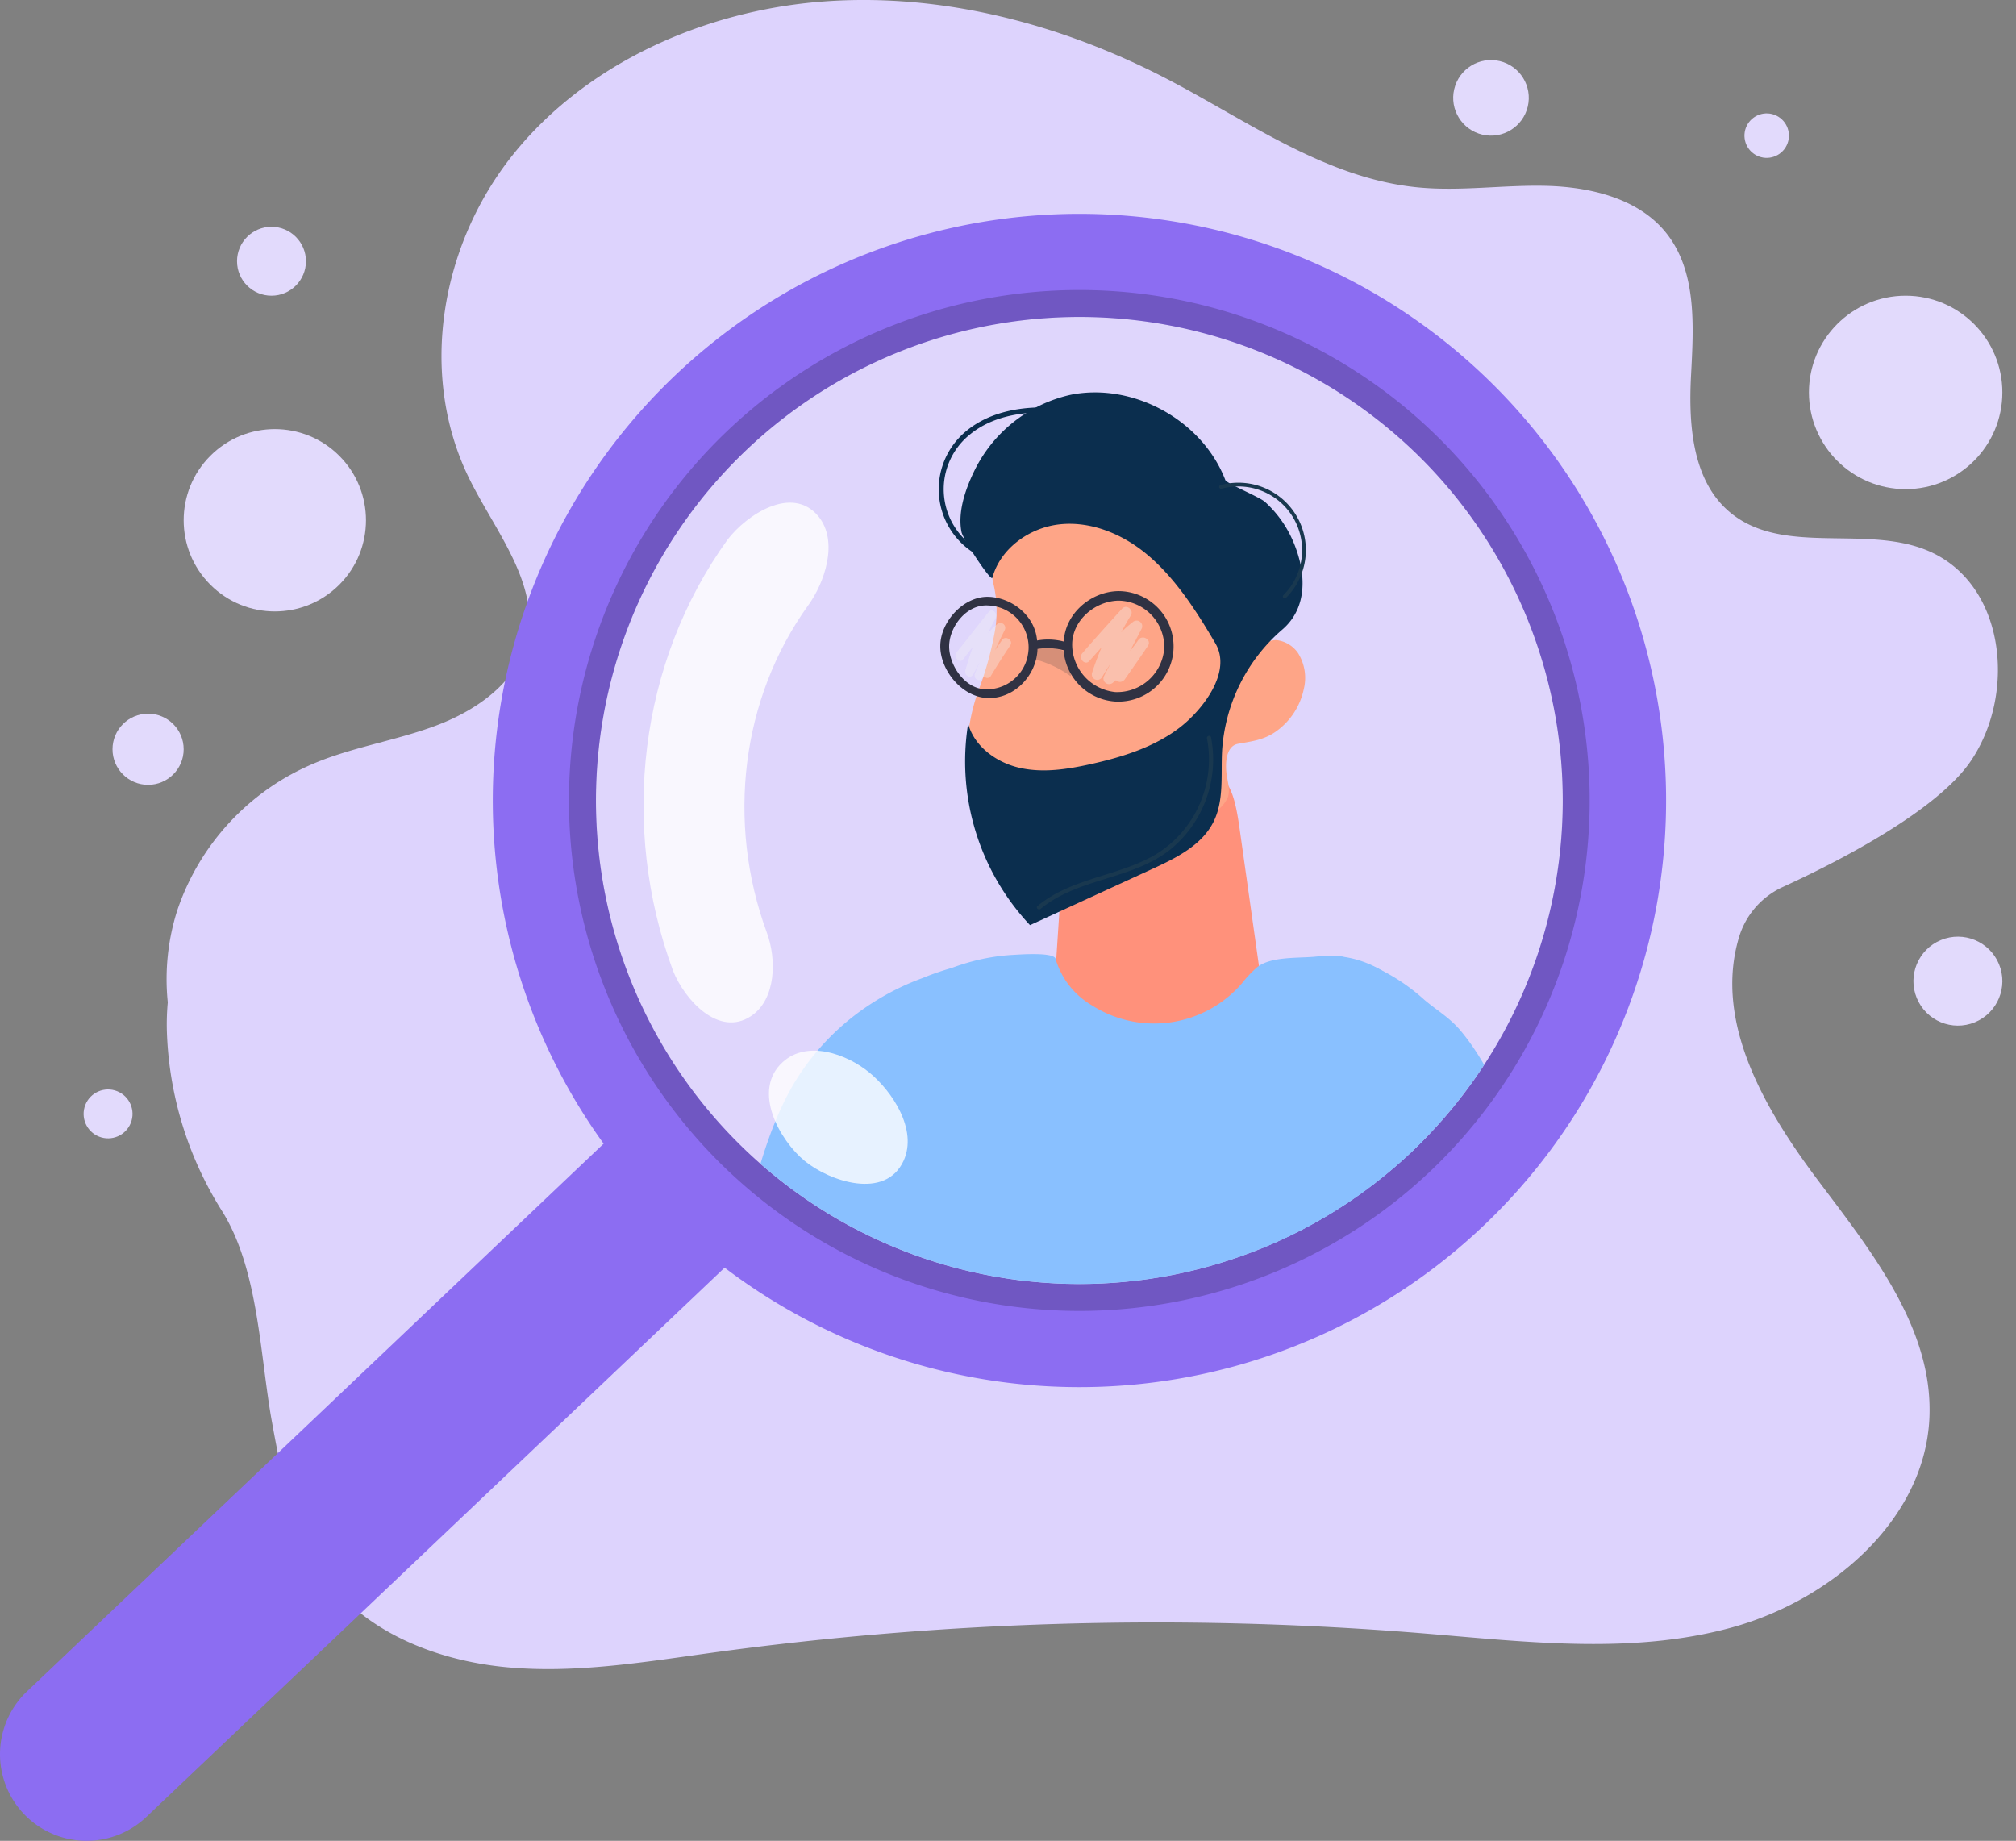 <svg xmlns="http://www.w3.org/2000/svg" xmlns:xlink="http://www.w3.org/1999/xlink" width="340.642" height="311.046" viewBox="0 0 340.642 311.046"><rect x="0" y="0" width="340.642" height="311.046" fill="#808080" stroke="none"/><defs><style>.a{fill:none;}.b{fill:#e2dafc;}.c{fill:#ddd3fd;}.d,.q{fill:#f2f2f2;}.d{opacity:0.1;}.e{fill:#8c6df2;}.f,.n{opacity:0.2;}.g{clip-path:url(#a);}.h{opacity:0.05;}.i{fill:#0b2e4e;}.j{fill:#061f33;}.k{fill:#ff917b;}.l{fill:#fea587;}.m{fill:#89c0ff;}.o{fill:#36353d;}.p{fill:#303243;}.q{opacity:0.35;}.r{fill:#19384f;}.s{opacity:0.8;}.t{fill:#fff;}</style><clipPath id="a"><path class="a" d="M741.034,693.819a81.7,81.7,0,1,1,3.274-115.5A81.8,81.8,0,0,1,741.034,693.819Z" transform="translate(-603.256 -552.767)"/></clipPath></defs><g transform="translate(-58.646 -263)"><g transform="translate(71.541 271.847)"><circle class="b" cx="15.403" cy="15.403" r="15.403" transform="translate(11.758 79.062) rotate(-45)"/><circle class="b" cx="5.823" cy="5.823" r="5.823" transform="translate(27.154 29.472)"/><circle class="b" cx="16.342" cy="16.342" r="16.342" transform="translate(292.759 41.118)"/><circle class="b" cx="3.757" cy="3.757" r="3.757" transform="translate(280.451 15.29) rotate(-58.283)"/><circle class="b" cx="7.514" cy="7.514" r="7.514" transform="translate(308.113 152.871) rotate(-22.5)"/><circle class="b" cx="4.132" cy="4.132" r="4.132" transform="translate(0 181.686) rotate(-68.367)"/><circle class="b" cx="6.011" cy="6.011" r="6.011" transform="translate(6.116 111.746)"/><circle class="b" cx="6.387" cy="6.387" r="6.387" transform="matrix(0.23, -0.973, 0.973, 0.23, 231.354, 12.431)"/></g><path class="c" d="M508.16,355.932c-10.229-4.109-23.4.682-32.271-5.69-7.192-5.164-7.906-15.11-7.459-23.709s1.089-18.183-4.7-24.771c-4.672-5.316-12.417-7.162-19.669-7.355s-14.529.953-21.749.257c-15.538-1.5-28.645-11.147-42.363-18.293-17.776-9.259-38.1-14.66-58.272-13.108S281.616,273.8,269.327,289.2s-15.96,37.329-7.258,54.825c4.492,9.032,12.214,18.137,9.494,27.8-1.877,6.668-8.406,11.217-15.114,13.751s-13.959,3.609-20.571,6.367a41.2,41.2,0,0,0-23.246,24.945,38.327,38.327,0,0,0-1.583,15.474,41.526,41.526,0,0,0-.162,4.567,60.457,60.457,0,0,0,9.391,30.8c6.147,9.9,6.326,24.236,8.37,35.514,1.7,9.353,3.555,19.088,9.357,26.677,6.98,9.13,18.744,13.7,30.294,14.79s23.142-.857,34.634-2.435a552.585,552.585,0,0,1,120.133-3.292c17.454,1.429,35.356,3.651,52.229-.977s32.674-18.231,33.421-35.467a32.727,32.727,0,0,0-.828-8.744c-2.6-11.364-10.644-21.578-17.889-31.206-9.055-12.034-17.759-26.828-13.465-41.2l.019-.065a13.662,13.662,0,0,1,7.41-8.457c8.567-3.92,25.978-12.671,31.811-21.373C523.555,379.883,521.441,361.266,508.16,355.932Z" transform="translate(-124.055 0)"/><ellipse class="d" cx="87.915" cy="89.715" rx="87.915" ry="89.715" transform="translate(120.912 430.933) rotate(-60.839)"/><path class="e" d="M313.088,489.617A99.126,99.126,0,0,0,160.642,615.683L63.23,708.212a14.633,14.633,0,1,0,20.1,21.273l97.753-92.85A99.126,99.126,0,0,0,313.088,489.617ZM297.151,617.081a81.7,81.7,0,1,1,3.274-115.5A81.8,81.8,0,0,1,297.151,617.081Z" transform="translate(0 -159.436)"/><path class="f" d="M727.577,555.158a86.252,86.252,0,1,0-3.456,121.93A86.349,86.349,0,0,0,727.577,555.158ZM721,673.782a81.7,81.7,0,1,1,3.274-115.5A81.8,81.8,0,0,1,721,673.782Z" transform="translate(-423.846 -216.137)"/><g transform="translate(159.373 316.593)"><g class="g" transform="translate(0 0)"><ellipse class="h" cx="104.39" cy="5.013" rx="104.39" ry="5.013" transform="translate(-44.34 382.307)"/><g transform="translate(-12.199 12.712)"><g transform="translate(0 244.686)"><path class="i" d="M840.314,2030.906c1.68-15.3,3.341-30.665,3.094-46.081a146.446,146.446,0,0,0-2.03-22.8c-.543-3.116-1.5-6.14-2.018-9.236-.48-2.9-1.182-5.477-3.962-7.038-2.427-1.364-5.365-1.331-8.147-1.262l-54.2,1.337c-3.5.087-7.316.291-9.94,2.609-2.224,1.966-3.077,5.016-3.824,7.889-1.637,6.3-3.641,12.419-3.889,18.946q-2.784,73.308-5.569,146.617l-.736,19.393q-.368,9.7-.737,19.393t-.736,19.393q-.184,4.848-.368,9.7c-.127,3.337-.548,6.657-.865,9.99a5.752,5.752,0,0,0-.007,1.546c.28,1.574,1.431,1.331,2.743,1.329l4.2-.008a3.657,3.657,0,0,0,1.82-.319,3.544,3.544,0,0,0,1.323-1.949c2.224-5.789,4.138-11.67,5.968-17.591s3.549-11.862,5.172-17.834,3.151-11.97,4.6-17.988c1.742-7.249,3.053-14.288,2.285-21.64-.844-8.081-1.236-16.327.567-24.316,1.576-6.979,4.757-13.489,7.557-20.089a196.46,196.46,0,0,0,15.569-76.346c.007-7.908,2.411-16.052,3.7-23.931q.856,19.381,1.713,38.761t1.713,38.761q.857,19.381,1.713,38.761t1.713,38.761q.857,19.381,1.713,38.761c.214,4.848.4,9.7.6,14.547.2,4.939.941,9.915,1.409,14.838l7.042.458a3.032,3.032,0,0,0,1.285-.1c1.416-.544,1.51-2.968,1.612-4.2,1.268-15.209,5.338-30,6.589-45.21,1.332-16.2,2.515-32.418,3.7-48.632,1.42-19.453,3.6-38.5,5.729-57.857Z" transform="translate(-707.666 -1944.464)"/><g transform="translate(50.54 4.597)"><path class="j" d="M890.158,1977.948a259.827,259.827,0,0,1-76.561,3.563,3.377,3.377,0,0,1-3.011-3.788l.254-1.976a3.367,3.367,0,0,1,3.675-2.924,250.934,250.934,0,0,0,73.914-3.442,3.367,3.367,0,0,1,3.928,2.558l.444,1.948A3.376,3.376,0,0,1,890.158,1977.948Z" transform="translate(-810.559 -1969.317)"/></g><path class="j" d="M537.87,3341.513a219.135,219.135,0,0,0,25.979.368,106.825,106.825,0,0,0,12.869-.98,18.762,18.762,0,0,1,3.942-.6c1.758.058,3.529.063,4.865-1.258a3.242,3.242,0,0,0,.906-1.534,5.811,5.811,0,0,0,.1-1.4c-.011-1.884.008-3.77-.034-5.653a4.966,4.966,0,0,0-.708-3.133c-1.574-1.884-6.246-.912-8.4-.9a3.614,3.614,0,0,0-1.847.335,5.94,5.94,0,0,0-1.358,1.534c-1.152,1.4-2.758,1.718-4.475,1.906-5.256.574-10.409,1.564-15.643,2.342-2.68.4-5.3,1.081-8,1.53a15.969,15.969,0,0,0-6.047,1.86c-1.785,1.136-3.106,3.249-2.628,5.284Z" transform="translate(-537.298 -3070.619)"/><path class="j" d="M1098.737,3348.827l-1.613-4.258q-.4-1.064-.807-2.129a3.172,3.172,0,0,0-1.018-1.467,5.093,5.093,0,0,0-3.679-.78l-4.916.253a4.464,4.464,0,0,0-2.113.461,4.335,4.335,0,0,0-1.524,2.225l-2.273,5.58a4.248,4.248,0,0,0-.4,3.231c.685,1.561,2.828,1.743,4.558,1.684l11.24-.382a3.611,3.611,0,0,0,2.463-.7C1099.606,3351.615,1099.2,3350.058,1098.737,3348.827Z" transform="translate(-979.793 -3082.027)"/></g><path class="k" d="M1028.877,973.444c4.75-1.589,9.672-2.942,14.325-4.79,8.469-3.364,9.771,1.552,10.792,8.8q1.853,13.142,3.707,26.284c1.141,8.093-7.832,10.831-14.644,11.769a25.346,25.346,0,0,1-11.231-.563,12.787,12.787,0,0,1-8.2-7.268c-.992-2.658-.819-5.589-.633-8.42q.636-9.665,1.273-19.329c.113-1.718.291-3.589,1.482-4.831A7.442,7.442,0,0,1,1028.877,973.444Z" transform="translate(-933.043 -903.565)"/><path class="l" d="M955.455,703.369c-3.107,1.633-5.012,4.09-6.835,6.992a14.187,14.187,0,0,0-.888,1.523,4.787,4.787,0,0,0-.29.788,4.033,4.033,0,0,1-.157.765c-.124.238-.4.443-.554.677a3.89,3.89,0,0,0-.388.791c-.2.554.138,1.12.213,1.7a10.3,10.3,0,0,0,.141,1.876,19.835,19.835,0,0,1,.279,8.767,56.277,56.277,0,0,1-2.615,9.409,31.821,31.821,0,0,0-1.974,9.537,13.742,13.742,0,0,0,1.553,6.71,25.586,25.586,0,0,1,1.472,2.537,21.676,21.676,0,0,0,1.255,2.818,19.2,19.2,0,0,0,9.877,8.294,20.5,20.5,0,0,0,16.526-1.262c3.849-2.068,7.3-5.173,10.88-7.69a5.915,5.915,0,0,0,2.437-2.6c.464-1.318-.054-2.751-.216-4.138-.209-1.79-.04-4.585,1.945-4.947,2.3-.42,4.272-.623,6.285-1.992a11.732,11.732,0,0,0,4.841-7.279,7.893,7.893,0,0,0-1.016-6.126,5.181,5.181,0,0,0-3.574-2.13c-.552-.057-1.67.376-2.1.165-.536-.261-1.07-1.718-1.377-2.231-1.993-3.339-4.009-6.666-6.135-9.922-3.67-5.619-7.991-11.286-14.213-13.8A18.563,18.563,0,0,0,955.455,703.369Z" transform="translate(-867.464 -686.536)"/><path class="i" d="M967.235,648.566c-4.026-3.235-9.187-5.315-14.323-4.78s-10.082,4.058-11.427,9.044c-.192.714-4.962-6.491-5.213-7.744-.657-3.28.594-7.021,1.993-9.966a23.876,23.876,0,0,1,16.569-13.243c10.571-2.038,22.145,4.381,26.014,14.427.231.6,5.745,2.839,6.7,3.693a19.1,19.1,0,0,1,4.78,6.725c2.206,5.181,2.508,11.124-1.865,14.864A29.484,29.484,0,0,0,980.3,682.071c-.221,4.051.365,8.346-1.443,11.978-1.986,3.989-6.331,6.127-10.38,7.988l-20.631,9.479a40.376,40.376,0,0,1-10.457-34.03c1.073,3.891,4.832,6.593,8.772,7.468s8.05.225,11.989-.653c5.311-1.185,10.659-2.847,14.977-6.158,3.821-2.93,8.9-9.363,6.053-14.22C975.978,658.454,972.232,652.581,967.235,648.566Z" transform="translate(-862.334 -621.5)"/><path class="m" d="M803.492,1151.454a20.213,20.213,0,0,0-8.108-13.43,17.223,17.223,0,0,0-11.763-2.989c-2.982.358-7.779-.1-10.221,1.819a20.155,20.155,0,0,0-2.587,2.743q-.109.126-.22.249a19.6,19.6,0,0,1-25.174,3.422,13.482,13.482,0,0,1-6.082-7.825c-.286-1.177-6.131-.725-6.988-.682a34.3,34.3,0,0,0-7.875,1.333q-1.394.406-2.729.906a45.077,45.077,0,0,0-4.884,1.691,42.828,42.828,0,0,0-8.669,4.326,41.31,41.31,0,0,0-13.161,13.656c-3.622,6.187-5.568,13.186-7.477,20.1l-10.984,39.766a41.127,41.127,0,0,0-1.544,7.277c-.209,2.368.087,4.981,1.745,6.684,3,3.085,6.383,1.211,9.617.033a30.06,30.06,0,0,0,10.708-7.084,55.883,55.883,0,0,0,5.045-5.837c1.986-2.6,3.255-6.053,4.4-9.1q.958-2.552,1.694-5.182.377-1.35.7-2.717a5.4,5.4,0,0,1,.427-1.613c4.943,5.972,2.473,17.892,1.377,24.818l-10.07,63.641c-.355,2.243-.552,4.935,1.2,6.379,1.141.941,2.746,1.005,4.224,1.021q33.222.366,66.41-1.752c2.933-.187,6.169-.528,8.156-2.693,2.311-2.516,1.979-6.392,1.609-9.788a163.6,163.6,0,0,1,1.409-45.331c1.238-7.209,3.48-14.117,4.753-21.29,1.341-7.561,2.042-15.217,3.247-22.8,1.209-7.608,6.743-14.72,8.953-22.233C802.34,1163.14,804.451,1157.664,803.492,1151.454Z" transform="translate(-649.505 -1039.733)"/><g transform="translate(70.357 33.575)"><g class="n" transform="translate(14.719 9.48)"><path class="o" d="M1002.645,854.66a3.1,3.1,0,0,1,.7.27,2.8,2.8,0,0,1,1.218,1.9,8.741,8.741,0,0,1,.051,2.365,18.543,18.543,0,0,0-7.316-3.147,4.817,4.817,0,0,1,.164-1.161c.266-.414.972-.379,1.4-.469A8.024,8.024,0,0,1,1002.645,854.66Z" transform="translate(-997.287 -854.289)"/></g><path class="p" d="M947.8,803.032c-4.629.057-9,3.753-9.241,8.519a10.462,10.462,0,0,0-4.508-.175c-.347-4.233-4.305-7.263-8.216-7.381-4.144-.125-8.11,4.138-8.137,8.3-.026,4.065,3.57,8.5,7.751,8.789,4.645.326,8.553-3.788,8.672-8.282V812.8a10.831,10.831,0,0,1,4.421.221,9.359,9.359,0,0,0,8.689,8.67,9.338,9.338,0,1,0,.569-18.66Zm-22.313,16.6c-3.653-.007-6.315-4.118-6.294-7.29.021-3.236,2.885-7.12,6.6-6.885a7.09,7.09,0,0,1-.308,14.175Zm21.793.459a8.1,8.1,0,0,1-7.3-7.929c-.044-4.171,3.824-7.418,7.772-7.521a7.828,7.828,0,0,1,7.787,7.96A7.973,7.973,0,0,1,947.284,820.09Z" transform="translate(-917.702 -803.031)"/><path class="q" d="M939.4,825.748c-.371.582-.757,1.143-1.154,1.683q.779-1.672,1.613-3.357a.818.818,0,0,0-1.241-1.037,12.665,12.665,0,0,0-1.551,1.529c.4-.865.824-1.72,1.293-2.563.437-.785-.6-1.759-1.187-1.027-1.809,2.245-3.592,4.564-5.4,6.8-.637.786.435,2,1.067,1.2.565-.709,1.12-1.422,1.675-2.136-.476,1.311-.9,2.646-1.269,3.992-.243.88.913,1.493,1.328.686.372-.722.746-1.449,1.14-2.164q-.413.947-.822,1.888c-.366.838.464,1.639,1.12,1.044.144-.13.283-.265.424-.4a.691.691,0,0,0,1.126-.134c1.018-1.693,2.093-3.4,3.257-5.125C941.423,825.727,939.967,824.851,939.4,825.748Z" transform="translate(-929.006 -817.446)"/><path class="q" d="M1055.9,823.053c-.443.651-.917,1.276-1.415,1.875q.981-1.857,1.958-3.745a.948.948,0,0,0-1.482-1.148,18.327,18.327,0,0,0-1.952,1.718q.768-1.445,1.637-2.868c.541-.882-.729-1.954-1.484-1.125-2.266,2.488-4.525,4.985-6.718,7.524-.73.845.434,2.171,1.187,1.314q1.01-1.15,2.078-2.322-.929,2.153-1.63,4.352a.921.921,0,0,0,1.637.78c.482-.788.975-1.581,1.495-2.364q-.547,1.038-1.085,2.067a.951.951,0,0,0,1.446,1.181c.189-.141.372-.288.557-.434a.981.981,0,0,0,1.464-.126c1.314-1.867,2.645-3.766,3.935-5.694C1058.21,823.028,1056.586,822.05,1055.9,823.053Z" transform="translate(-1022.448 -814.792)"/></g><path class="r" d="M1006.507,964.481c6.337-5.251,15.407-4.913,21.855-9.979a19.623,19.623,0,0,0,6.954-19.022c-.089-.448-.774-.258-.685.189a18.813,18.813,0,0,1-8.6,19.567c-6.331,3.756-14.237,3.941-20.03,8.742-.352.292.152.792.5.5Z" transform="translate(-919.218 -877.2)"/><path class="r" d="M1172.82,705.273a10.757,10.757,0,0,1,10.464,17.984c-.283.294.165.744.449.449a11.392,11.392,0,0,0-11.081-19.045.318.318,0,0,0,.169.612Z" transform="translate(-1054.958 -688.993)"/><path class="i" d="M958.144,643.514a21.163,21.163,0,0,0-10.4-6.335,49.5,49.5,0,0,0-14.034-1.978c-4.511.017-9.165,1.033-12.724,3.949a12.72,12.72,0,0,0,2.975,21.556c.493.221.924-.509.427-.731a11.877,11.877,0,0,1-2.8-20.227c3.456-2.82,8.034-3.719,12.391-3.7a50.462,50.462,0,0,1,12.512,1.658c4.216,1.114,8.207,3.022,11.06,6.405.352.417.948-.184.6-.6Z" transform="translate(-846.191 -632.667)"/><g transform="translate(86.666 95.18)"><path class="l" d="M1098.369,1587.96l-7.59-7.021a19.808,19.808,0,0,0-7.014-4.334c-2.6-.932-6.284.112-8.931.712-6.694,1.516-13.005,4.218-19.627,5.967-7.9,2.086-16.92,3.165-25.033,1.94-.32-.048-.652-.1-.988-.142l-.2-.226c-1.973-2.245-4.122-4.336-6.171-6.528-1.871-2-3.877-4.382-3.572-7.106.1-.861.425-1.681.548-2.538a2.659,2.659,0,0,0-.662-2.4,2.186,2.186,0,0,0-2.482-.1,4.069,4.069,0,0,0-1.6,2.059,9.024,9.024,0,0,0-.539,2.119,11.819,11.819,0,0,0,.337,4.794c.294,1.045,1.56,2.5.647,3.39-1.839,1.784-4.983,2.3-7.2,3.44a4.393,4.393,0,0,0-2.287,2.218,2,2,0,0,0,1.186,2.626c.517.111,1.269.1,1.322.628.032.317-.262.556-.483.785a2.378,2.378,0,0,0-.058,3.13,5.18,5.18,0,0,1,.767.837c.448.8-.1,1.769-.134,2.683-.052,1.3.949,1.71,1.546,2.659s.67,2.061,1.529,2.889c1.145,1.105,2.91,1.2,4.5,1.109,2.264-.136,4.44-.794,6.722-.762,2.826.039,5.678.364,8.5.543.311.02.626.038.941.048.845.089,1.7.158,2.547.214a174.816,174.816,0,0,0,61.339-6.961c1.469-.444,3.039-.975,3.822-1.935C1101.346,1591.1,1099.837,1589.317,1098.369,1587.96Z" transform="translate(-1005.884 -1486.365)"/><path class="m" d="M1255.722,1234.21c-.078-.491-.163-.981-.248-1.47a325.651,325.651,0,0,0-19.583-67.686c-2.36-5.739-4.936-11.5-8.914-16.258-1.844-2.208-4-3.415-6.131-5.224a33.126,33.126,0,0,0-8.2-5.465,16.964,16.964,0,0,0-4.067-1.175c-.205-.1-.41-.2-.619-.3-3.018-1.415-7.343.34-9.637,2.452-2.407,2.216-4.91,3.5-5.486,6.722-.45,1.317-1.785,4.159-2.2,5.44-2.033,6.3-1.3,12.361-.811,19.066.7,9.505,4.25,18.624,9.021,26.874s10.748,15.728,16.7,23.171q1.491,1.864,2.993,3.726c.2.457.4.915.587,1.377a5.014,5.014,0,0,0-3.165.416,18.28,18.28,0,0,1-2.451,1.209c-1.6.523-3.729.721-4.565,2.424a3.66,3.66,0,0,0,.188,3.169,15.028,15.028,0,0,0,1.92,2.662,25.8,25.8,0,0,1,5.615,15.09l26.372,1.464a22.361,22.361,0,0,0,6.308-.247C1257.323,1249.795,1257.166,1240.875,1255.722,1234.21Z" transform="translate(-1155.366 -1136.12)"/></g></g></g></g><g class="s" transform="translate(167.377 347.932)"><path class="t" d="M664.674,808.982h0c-5.428,3.583-11.193-2.748-13.16-7.691-9.024-24.466-5.7-52.155,9.21-72.819,3.141-4.13,10.866-9.347,15.35-3.964h0c3.492,4.269,1.037,11.288-1.738,15.088-11.295,15.718-13.808,36.615-6.984,55.211C669.044,799.319,668.967,806.148,664.674,808.982Z" transform="translate(-646.531 -722.209)"/><path class="t" d="M778.126,1226.584c3.821,3.136,8.16,9.615,5.778,14.857-3.061,6.737-12.551,3.492-16.721.067-4.236-3.478-9-11.921-3.708-16.716C767.617,1221.038,774.253,1223.4,778.126,1226.584Z" transform="translate(-739.94 -1130.271)"/></g></g></svg>